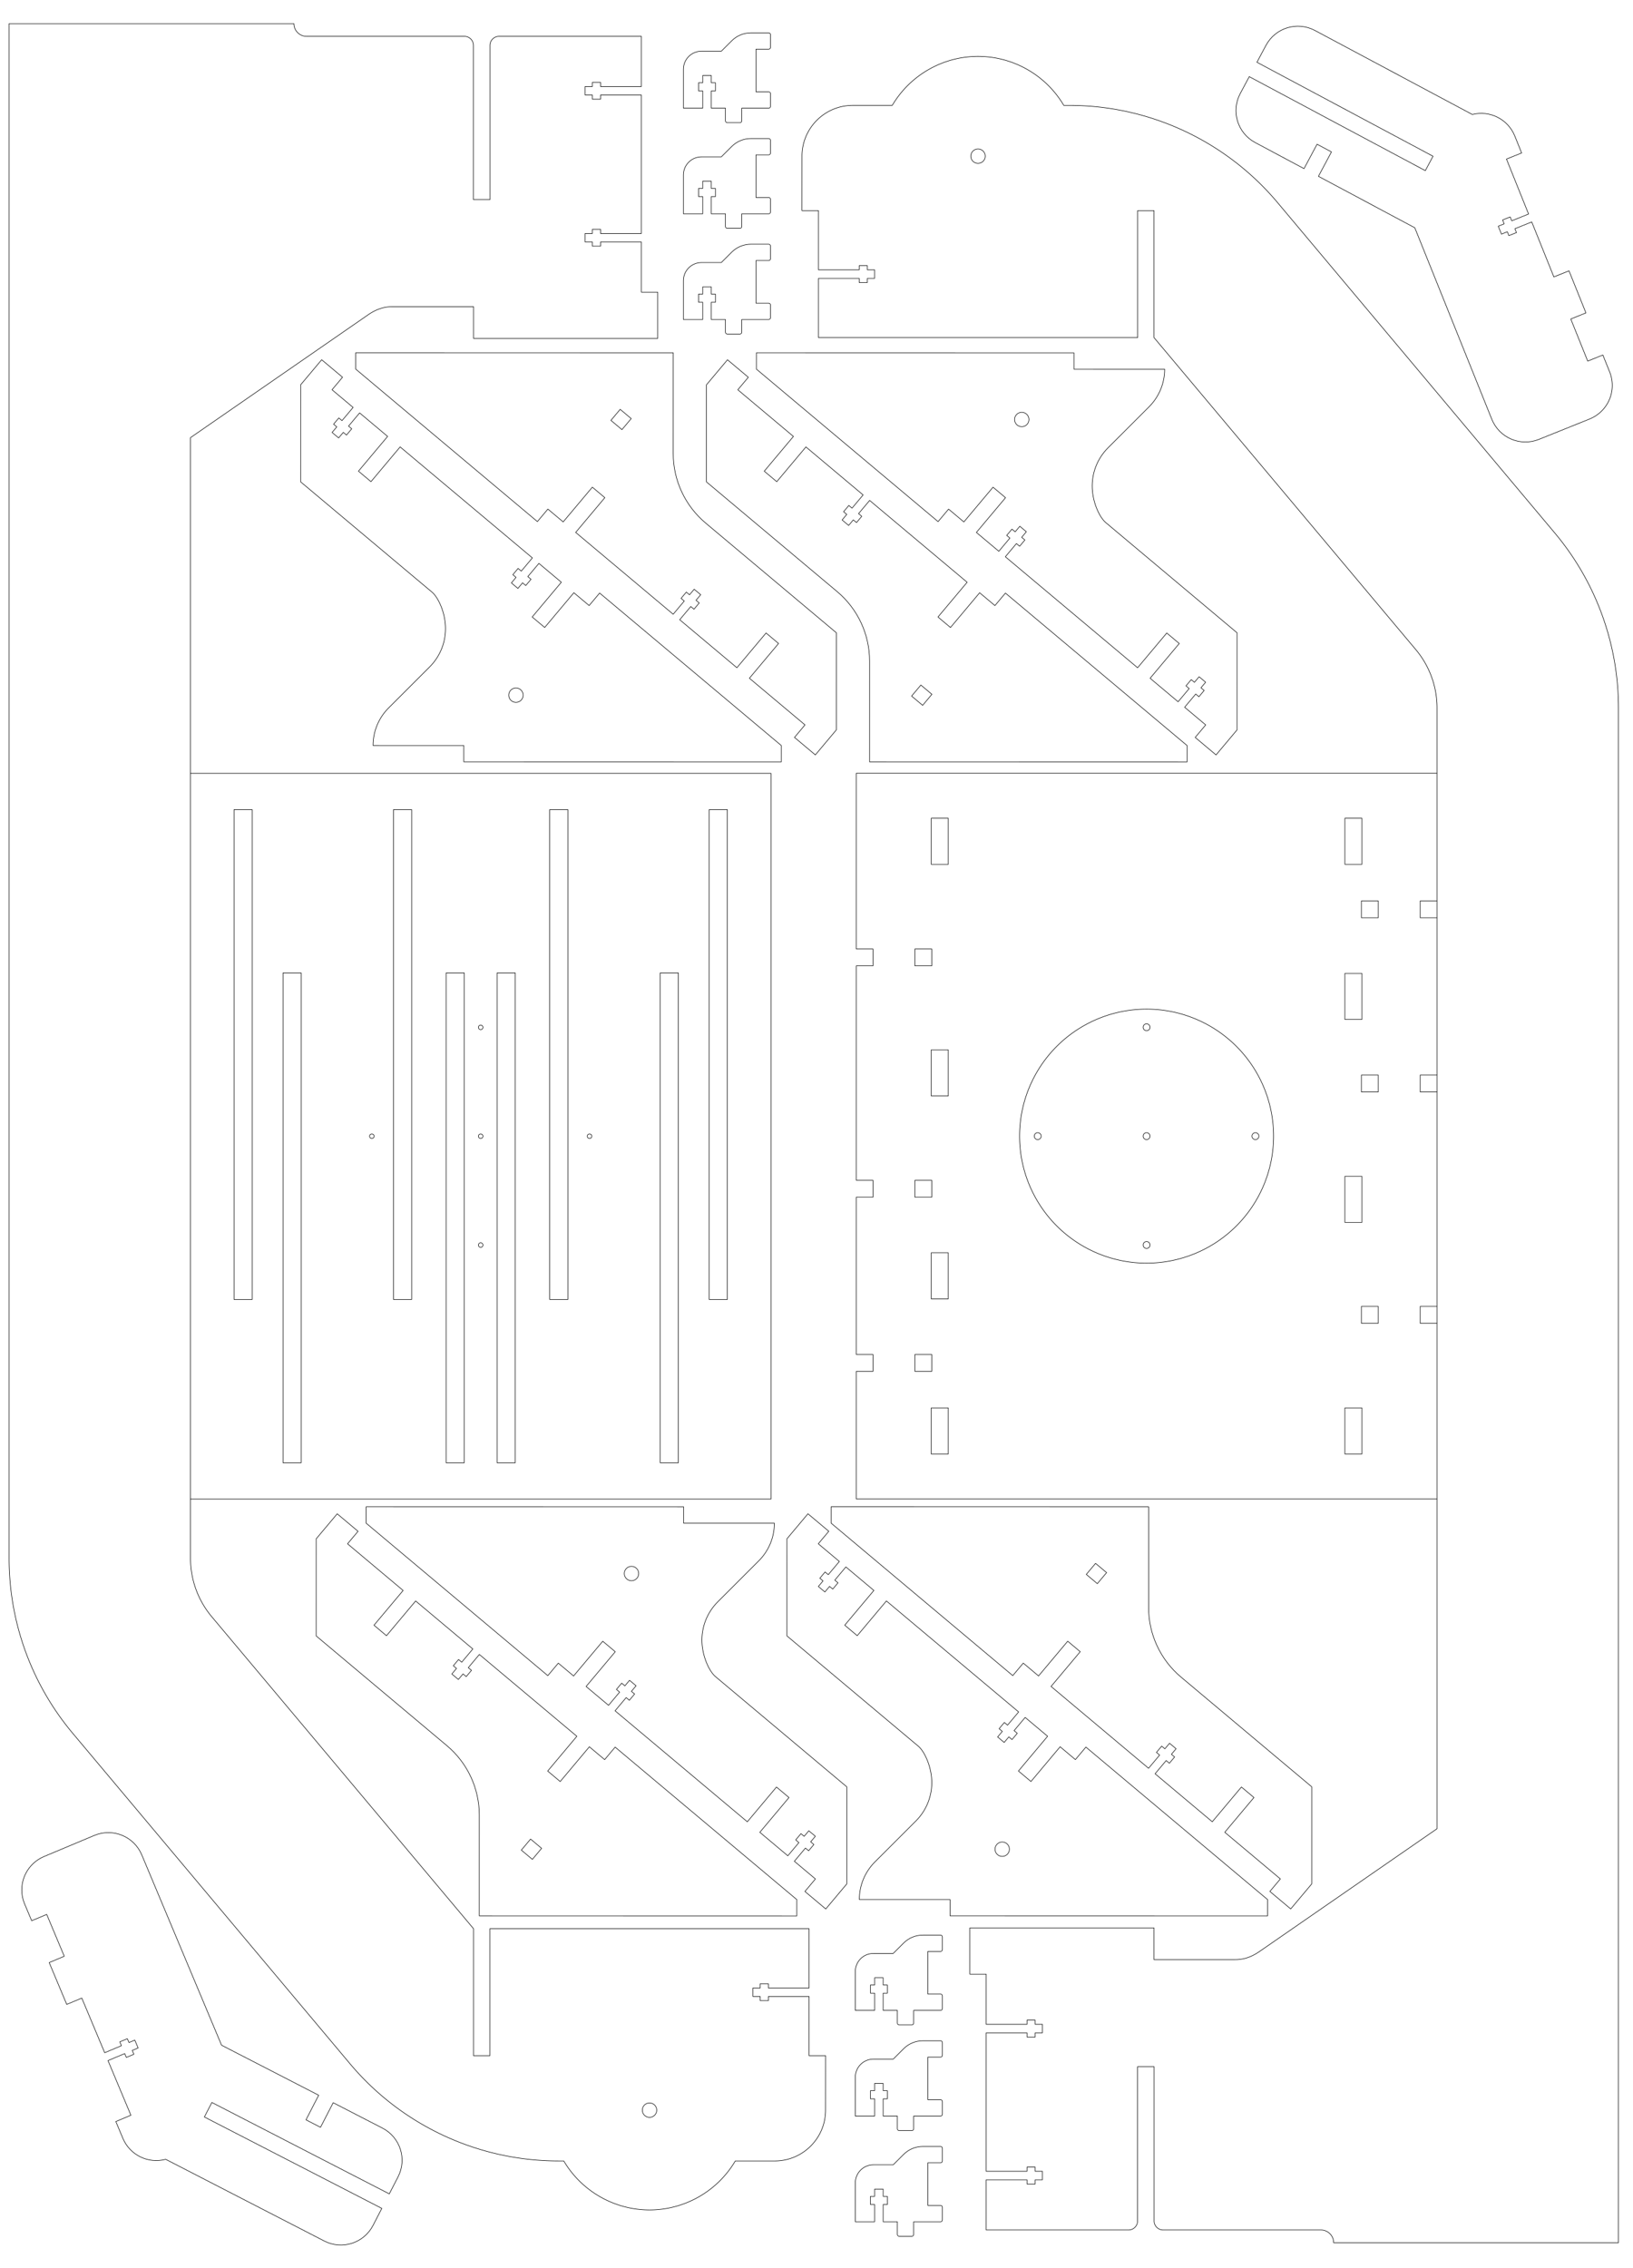 <?xml version="1.0" encoding="UTF-8" standalone="no"?>
<!-- Created with Inkscape (http://www.inkscape.org/) -->

<svg
   xmlns:dc="http://purl.org/dc/elements/1.1/"
   xmlns:cc="http://creativecommons.org/ns#"
   xmlns:rdf="http://www.w3.org/1999/02/22-rdf-syntax-ns#"
   xmlns:svg="http://www.w3.org/2000/svg"
   xmlns="http://www.w3.org/2000/svg"
   xmlns:sodipodi="http://sodipodi.sourceforge.net/DTD/sodipodi-0.dtd"
   xmlns:inkscape="http://www.inkscape.org/namespaces/inkscape"
   width="900mm"
   height="1250mm"
   viewBox="0 0 3188.976 4429.134"
   id="svg18728"
   version="1.1"
   inkscape:version="0.91 r13725"
   sodipodi:docname="panel-C.svg">
  <defs
     id="defs18730" />
  <sodipodi:namedview
     id="base"
     pagecolor="#ffffff"
     bordercolor="#666666"
     borderopacity="1.0"
     inkscape:pageopacity="0.0"
     inkscape:pageshadow="2"
     inkscape:zoom="0.24604387"
     inkscape:cx="1999.0955"
     inkscape:cy="695.65781"
     inkscape:document-units="mm"
     inkscape:current-layer="layer1"
     showgrid="false"
     inkscape:window-width="1366"
     inkscape:window-height="715"
     inkscape:window-x="0"
     inkscape:window-y="0"
     inkscape:window-maximized="1" />
  <g
     inkscape:label="Capa 1"
     inkscape:groupmode="layer"
     id="layer1"
     transform="translate(0,3376.772)">
    <g
       style="display:inline;fill:none;stroke:#000000;stroke-width:0.3;stroke-linecap:round;stroke-linejoin:round;stroke-miterlimit:4;stroke-dasharray:none"
       id="g17506"
       transform="matrix(3.543,0,0,3.543,-2085.807,2860.312)">
      <path
         inkscape:connector-curvature="0"
         id="path9068-1"
         style="display:inline;opacity:1;fill:none;fill-opacity:1;stroke:#000000;stroke-width:0.3;stroke-linecap:round;stroke-linejoin:round;stroke-miterlimit:4;stroke-dasharray:none;stroke-dashoffset:0;stroke-opacity:1"
         d="m 744.709,-1224.157 10,0 0,270 -10,0 z" />
      <path
         inkscape:connector-curvature="0"
         id="path9070-5"
         style="display:inline;opacity:1;fill:none;fill-opacity:1;stroke:#000000;stroke-width:0.3;stroke-linecap:round;stroke-linejoin:round;stroke-miterlimit:4;stroke-dasharray:none;stroke-dashoffset:0;stroke-opacity:1"
         d="m 891.709,-1314.157 10,0 0,270 -10,0 z" />
      <path
         inkscape:connector-curvature="0"
         id="path9072-9"
         style="display:inline;opacity:1;fill:none;fill-opacity:1;stroke:#000000;stroke-width:0.3;stroke-linecap:round;stroke-linejoin:round;stroke-miterlimit:4;stroke-dasharray:none;stroke-dashoffset:0;stroke-opacity:1"
         d="m 717.709,-1314.157 10,0 0,270 -10,0 z" />
      <path
         style="display:inline;opacity:1;fill:none;fill-opacity:1;stroke:#000000;stroke-width:0.3;stroke-linecap:round;stroke-linejoin:round;stroke-miterlimit:4;stroke-dasharray:none;stroke-dashoffset:0;stroke-opacity:1"
         d="m 693.66,-1334.157 320,0 0,400 -320,0"
         id="path9074-4"
         inkscape:connector-curvature="0"
         sodipodi:nodetypes="cccc" />
      <path
         d="m 979.61,-1314.157 10,0 0,270 -10,0 z"
         style="display:inline;opacity:1;fill:none;fill-opacity:1;stroke:#000000;stroke-width:0.3;stroke-linecap:round;stroke-linejoin:round;stroke-miterlimit:4;stroke-dasharray:none;stroke-dashoffset:0;stroke-opacity:1"
         id="path9076-9"
         inkscape:connector-curvature="0" />
      <path
         d="m 805.609,-1314.157 10,0 0,270 -10,0 z"
         style="display:inline;opacity:1;fill:none;fill-opacity:1;stroke:#000000;stroke-width:0.3;stroke-linecap:round;stroke-linejoin:round;stroke-miterlimit:4;stroke-dasharray:none;stroke-dashoffset:0;stroke-opacity:1"
         id="path9078-0"
         inkscape:connector-curvature="0" />
      <path
         d="m 834.609,-1224.157 10,0 0,270 -10,0 z"
         style="display:inline;opacity:1;fill:none;fill-opacity:1;stroke:#000000;stroke-width:0.3;stroke-linecap:round;stroke-linejoin:round;stroke-miterlimit:4;stroke-dasharray:none;stroke-dashoffset:0;stroke-opacity:1"
         id="path9080-9"
         inkscape:connector-curvature="0" />
      <path
         d="m 952.609,-1224.157 10,0 0,270 -10,0 z"
         style="display:inline;opacity:1;fill:none;fill-opacity:1;stroke:#000000;stroke-width:0.3;stroke-linecap:round;stroke-linejoin:round;stroke-miterlimit:4;stroke-dasharray:none;stroke-dashoffset:0;stroke-opacity:1"
         id="path9082-1"
         inkscape:connector-curvature="0" />
      <path
         inkscape:connector-curvature="0"
         id="circle9086-7"
         d="m 914.91,-1134.157 a 1.25,1.25 0 0 1 -1.25,1.25 1.25,1.25 0 0 1 -1.25,-1.25 1.25,1.25 0 0 1 1.25,-1.25 1.25,1.25 0 0 1 1.25,1.25 z"
         style="display:inline;opacity:1;fill:none;fill-opacity:1;stroke:#000000;stroke-width:0.3;stroke-linecap:round;stroke-linejoin:round;stroke-miterlimit:4;stroke-dasharray:none;stroke-dashoffset:0;stroke-opacity:1" />
      <path
         inkscape:connector-curvature="0"
         id="circle9088-1"
         d="m -1192.907,-853.66 a 1.25,1.25 0 0 1 -1.25,1.25 1.25,1.25 0 0 1 -1.25,-1.25 1.25,1.25 0 0 1 1.25,-1.25 1.25,1.25 0 0 1 1.25,1.25 z"
         style="display:inline;opacity:1;fill:none;fill-opacity:1;stroke:#000000;stroke-width:0.3;stroke-linecap:round;stroke-linejoin:round;stroke-miterlimit:4;stroke-dasharray:none;stroke-dashoffset:0;stroke-opacity:1"
         transform="matrix(0,1,-1,0,0,0)" />
      <path
         inkscape:connector-curvature="0"
         id="circle9090-1"
         d="m -1072.907,-853.66 a 1.25,1.25 0 0 1 -1.25,1.25 1.25,1.25 0 0 1 -1.25,-1.25 1.25,1.25 0 0 1 1.25,-1.25 1.25,1.25 0 0 1 1.25,1.25 z"
         style="display:inline;opacity:1;fill:none;fill-opacity:1;stroke:#000000;stroke-width:0.3;stroke-linecap:round;stroke-linejoin:round;stroke-miterlimit:4;stroke-dasharray:none;stroke-dashoffset:0;stroke-opacity:1"
         transform="matrix(0,1,-1,0,0,0)" />
      <path
         inkscape:connector-curvature="0"
         id="circle9092-5"
         d="m 854.91,-1134.157 a 1.25,1.25 0 0 1 -1.25,1.25 1.25,1.25 0 0 1 -1.25,-1.25 1.25,1.25 0 0 1 1.25,-1.25 1.25,1.25 0 0 1 1.25,1.25 z"
         style="display:inline;opacity:1;fill:none;fill-opacity:1;stroke:#000000;stroke-width:0.3;stroke-linecap:round;stroke-linejoin:round;stroke-miterlimit:4;stroke-dasharray:none;stroke-dashoffset:0;stroke-opacity:1" />
      <path
         d="m 794.91,-1134.157 a 1.25,1.25 0 0 1 -1.25,1.25 1.25,1.25 0 0 1 -1.25,-1.25 1.25,1.25 0 0 1 1.25,-1.25 1.25,1.25 0 0 1 1.25,1.25 z"
         style="display:inline;opacity:1;fill:none;fill-opacity:1;stroke:#000000;stroke-width:0.3;stroke-linecap:round;stroke-linejoin:round;stroke-miterlimit:4;stroke-dasharray:none;stroke-dashoffset:0;stroke-opacity:1"
         id="path9094-9"
         inkscape:connector-curvature="0" />
      <path
         inkscape:connector-curvature="0"
         id="path9104-3"
         style="display:inline;opacity:1;fill:none;fill-opacity:1;stroke:#000000;stroke-width:0.3;stroke-linecap:round;stroke-linejoin:round;stroke-miterlimit:4;stroke-dasharray:none;stroke-dashoffset:0;stroke-opacity:1"
         d="m 862.709,-1224.157 10,0 0,270 -10,0 z" />
    </g>
    <g
       style="display:inline;fill:none;stroke:#000000;stroke-width:0.3;stroke-linecap:round;stroke-linejoin:round;stroke-miterlimit:4;stroke-dasharray:none"
       id="g17413"
       transform="matrix(3.543,0,0,3.543,-1078.442,918.749)">
      <path
         id="path14556-6"
         d="m 1096.359,-786.205 -320,0 0,96.85 9.201,0 0,9.301 -9.201,0 0,118.199 9.201,0 0,9.301 -9.201,0 0,86.699 9.201,0 0,9.301 -9.201,0 0,70.35 320,0 m 0,-96.85 -9.199,0 0,-9.301 9.199,0 m 0,-118.199 -9.199,0 0,-9.301 9.199,0 m 0,-86.699 -9.199,0 0,-9.301 9.199,0"
         style="display:inline;opacity:1;fill:none;fill-opacity:1;stroke:#000000;stroke-width:0.3;stroke-linecap:round;stroke-linejoin:round;stroke-miterlimit:4;stroke-dasharray:none;stroke-dashoffset:0;stroke-opacity:1"
         inkscape:connector-curvature="0"
         sodipodi:nodetypes="cccccccccccccccccccccccccccc" />
      <path
         inkscape:connector-curvature="0"
         d="m 936.36,-516.205 a 70,70 0 0 1 -70,-70 70,70 0 0 1 70,-70 70,70 0 0 1 70,70 70,70 0 0 1 -70,70 z"
         style="display:inline;opacity:1;fill:none;fill-opacity:1;stroke:#000000;stroke-width:0.3;stroke-linecap:round;stroke-linejoin:round;stroke-miterlimit:4;stroke-dasharray:none;stroke-dashoffset:0;stroke-opacity:1"
         id="circle14580-7" />
      <path
         inkscape:connector-curvature="0"
         d="m 996.36,-584.305 a 1.9,1.9 0 0 1 -1.9,-1.9 1.9,1.9 0 0 1 1.9,-1.9 1.9,1.9 0 0 1 1.9,1.9 1.9,1.9 0 0 1 -1.9,1.9 z"
         style="display:inline;opacity:1;fill:none;fill-opacity:1;stroke:#000000;stroke-width:0.3;stroke-linecap:round;stroke-linejoin:round;stroke-miterlimit:4;stroke-dasharray:none;stroke-dashoffset:0;stroke-opacity:1"
         id="circle14582-2" />
      <path
         inkscape:connector-curvature="0"
         d="m 936.36,-584.305 a 1.9,1.9 0 0 1 -1.9,-1.9 1.9,1.9 0 0 1 1.9,-1.9 1.9,1.9 0 0 1 1.9,1.9 1.9,1.9 0 0 1 -1.9,1.9 z"
         style="display:inline;opacity:1;fill:none;fill-opacity:1;stroke:#000000;stroke-width:0.3;stroke-linecap:round;stroke-linejoin:round;stroke-miterlimit:4;stroke-dasharray:none;stroke-dashoffset:0;stroke-opacity:1"
         id="circle14584-2" />
      <path
         inkscape:connector-curvature="0"
         d="m 936.36,-644.305 a 1.9,1.9 0 0 1 -1.9,-1.9 1.9,1.9 0 0 1 1.9,-1.9 1.9,1.9 0 0 1 1.9,1.9 1.9,1.9 0 0 1 -1.9,1.9 z"
         style="display:inline;opacity:1;fill:none;fill-opacity:1;stroke:#000000;stroke-width:0.3;stroke-linecap:round;stroke-linejoin:round;stroke-miterlimit:4;stroke-dasharray:none;stroke-dashoffset:0;stroke-opacity:1"
         id="circle14586-6" />
      <path
         inkscape:connector-curvature="0"
         d="m 876.36,-584.305 a 1.9,1.9 0 0 1 -1.9,-1.9 1.9,1.9 0 0 1 1.9,-1.9 1.9,1.9 0 0 1 1.9,1.9 1.9,1.9 0 0 1 -1.9,1.9 z"
         style="display:inline;opacity:1;fill:none;fill-opacity:1;stroke:#000000;stroke-width:0.3;stroke-linecap:round;stroke-linejoin:round;stroke-miterlimit:4;stroke-dasharray:none;stroke-dashoffset:0;stroke-opacity:1"
         id="circle14588-1" />
      <path
         inkscape:connector-curvature="0"
         d="m 936.36,-524.305 a 1.9,1.9 0 0 1 -1.9,-1.9 1.9,1.9 0 0 1 1.9,-1.9 1.9,1.9 0 0 1 1.9,1.9 1.9,1.9 0 0 1 -1.9,1.9 z"
         style="display:inline;opacity:1;fill:none;fill-opacity:1;stroke:#000000;stroke-width:0.3;stroke-linecap:round;stroke-linejoin:round;stroke-miterlimit:4;stroke-dasharray:none;stroke-dashoffset:0;stroke-opacity:1"
         id="circle14590-0" />
      <path
         id="path17293"
         style="display:inline;opacity:1;fill:none;fill-opacity:1;stroke:#000000;stroke-width:0.3;stroke-linecap:round;stroke-linejoin:round;stroke-miterlimit:4;stroke-dasharray:none;stroke-dashoffset:0;stroke-opacity:1"
         d="m 817.659,-761.405 9.4,0 0,25.4 -9.4,0 z"
         inkscape:connector-curvature="0" />
      <path
         id="path17293-5"
         style="display:inline;opacity:1;fill:none;fill-opacity:1;stroke:#000000;stroke-width:0.3;stroke-linecap:round;stroke-linejoin:round;stroke-miterlimit:4;stroke-dasharray:none;stroke-dashoffset:0;stroke-opacity:1"
         d="m 817.659,-633.755 9.4,0 0,25.4 -9.4,0 z"
         inkscape:connector-curvature="0" />
      <path
         id="path17293-9"
         style="display:inline;opacity:1;fill:none;fill-opacity:1;stroke:#000000;stroke-width:0.3;stroke-linecap:round;stroke-linejoin:round;stroke-miterlimit:4;stroke-dasharray:none;stroke-dashoffset:0;stroke-opacity:1"
         d="m 817.659,-521.905 9.4,0 0,25.4 -9.4,0 z"
         inkscape:connector-curvature="0" />
      <path
         id="path17293-7"
         style="display:inline;opacity:1;fill:none;fill-opacity:1;stroke:#000000;stroke-width:0.3;stroke-linecap:round;stroke-linejoin:round;stroke-miterlimit:4;stroke-dasharray:none;stroke-dashoffset:0;stroke-opacity:1"
         d="m 817.659,-436.405 9.4,0 0,25.4 -9.4,0 z"
         inkscape:connector-curvature="0" />
      <path
         id="path17293-53"
         style="display:inline;opacity:1;fill:none;fill-opacity:1;stroke:#000000;stroke-width:0.3;stroke-linecap:round;stroke-linejoin:round;stroke-miterlimit:4;stroke-dasharray:none;stroke-dashoffset:0;stroke-opacity:1"
         d="m 1045.659,-436.405 9.4,0 0,25.4 -9.4,0 z"
         inkscape:connector-curvature="0" />
      <path
         id="path17293-8"
         style="display:inline;opacity:1;fill:none;fill-opacity:1;stroke:#000000;stroke-width:0.3;stroke-linecap:round;stroke-linejoin:round;stroke-miterlimit:4;stroke-dasharray:none;stroke-dashoffset:0;stroke-opacity:1"
         d="m 1045.659,-564.055 9.4,0 0,25.4 -9.4,0 z"
         inkscape:connector-curvature="0" />
      <path
         id="path17293-83"
         style="display:inline;opacity:1;fill:none;fill-opacity:1;stroke:#000000;stroke-width:0.3;stroke-linecap:round;stroke-linejoin:round;stroke-miterlimit:4;stroke-dasharray:none;stroke-dashoffset:0;stroke-opacity:1"
         d="m 1045.659,-675.905 9.4,0 0,25.4 -9.4,0 z"
         inkscape:connector-curvature="0" />
      <path
         id="path17293-1"
         style="display:inline;opacity:1;fill:none;fill-opacity:1;stroke:#000000;stroke-width:0.3;stroke-linecap:round;stroke-linejoin:round;stroke-miterlimit:4;stroke-dasharray:none;stroke-dashoffset:0;stroke-opacity:1"
         d="m 1045.659,-761.405 9.4,0 0,25.4 -9.4,0 z"
         inkscape:connector-curvature="0" />
      <path
         id="path17346"
         style="display:inline;opacity:1;fill:none;fill-opacity:1;stroke:#000000;stroke-width:0.3;stroke-linecap:round;stroke-linejoin:round;stroke-miterlimit:4;stroke-dasharray:none;stroke-dashoffset:0;stroke-opacity:1"
         d="m 1064.06,-715.855 0,9.3 -9.3,0 0,-9.3 z"
         inkscape:connector-curvature="0" />
      <path
         id="path17346-8"
         style="display:inline;opacity:1;fill:none;fill-opacity:1;stroke:#000000;stroke-width:0.3;stroke-linecap:round;stroke-linejoin:round;stroke-miterlimit:4;stroke-dasharray:none;stroke-dashoffset:0;stroke-opacity:1"
         d="m 1064.06,-619.855 0,9.3 -9.3,0 0,-9.3 z"
         inkscape:connector-curvature="0" />
      <path
         id="path17346-9"
         style="display:inline;opacity:1;fill:none;fill-opacity:1;stroke:#000000;stroke-width:0.3;stroke-linecap:round;stroke-linejoin:round;stroke-miterlimit:4;stroke-dasharray:none;stroke-dashoffset:0;stroke-opacity:1"
         d="m 1064.06,-492.355 0,9.3 -9.3,0 0,-9.3 z"
         inkscape:connector-curvature="0" />
      <path
         id="path17346-6"
         style="display:inline;opacity:1;fill:none;fill-opacity:1;stroke:#000000;stroke-width:0.3;stroke-linecap:round;stroke-linejoin:round;stroke-miterlimit:4;stroke-dasharray:none;stroke-dashoffset:0;stroke-opacity:1"
         d="m 817.96,-465.855 0,9.3 -9.3,0 0,-9.3 z"
         inkscape:connector-curvature="0" />
      <path
         id="path17346-4"
         style="display:inline;opacity:1;fill:none;fill-opacity:1;stroke:#000000;stroke-width:0.3;stroke-linecap:round;stroke-linejoin:round;stroke-miterlimit:4;stroke-dasharray:none;stroke-dashoffset:0;stroke-opacity:1"
         d="m 817.96,-561.855 0,9.3 -9.3,0 0,-9.3 z"
         inkscape:connector-curvature="0" />
      <path
         id="path17346-3"
         style="display:inline;opacity:1;fill:none;fill-opacity:1;stroke:#000000;stroke-width:0.3;stroke-linecap:round;stroke-linejoin:round;stroke-miterlimit:4;stroke-dasharray:none;stroke-dashoffset:0;stroke-opacity:1"
         d="m 817.96,-689.355 0,9.3 -9.3,0 0,-9.3 z"
         inkscape:connector-curvature="0" />
    </g>
    <g
       style="display:inline;fill:none;stroke:#000000;stroke-width:0.3;stroke-linecap:round;stroke-linejoin:round;stroke-miterlimit:4;stroke-dasharray:none"
       id="g19866-0"
       transform="matrix(-2.278,2.714,-2.714,-2.278,4543.082,-15683.07)">
      <path
         inkscape:connector-curvature="0"
         style="display:inline;opacity:1;fill:none;fill-opacity:1;stroke:#000000;stroke-width:0.3;stroke-linecap:round;stroke-linejoin:round;stroke-miterlimit:4;stroke-dasharray:none;stroke-dashoffset:0;stroke-opacity:1"
         d="m 3354.317,-2031.614 -40.998,34.4 0,94.52 c -2e-4,4.178 -3.507,12.142 -9.66,17.781 -6.157,5.642 -14.398,8.439 -22.717,7.711 l -31.871,-2.789 c -7.738,-0.677 -15.428,1.749 -21.379,6.742 l 32.139,38.301 -6.894,5.785 8.57,10.213 103.918,123.846 6.898,-5.787 0,-130.723 -9.002,0 0,-10.998 -25,0 0,-9 25,0 0,-16.15 -9.5,0 0,2.301 -4.5,0 0,-2.301 -4,0 0,-4.699 4,0 0,-2.301 4.5,0 0,2.301 9.5,0 0,-95.152 -25,0 0,-9 24.998,0 0,-20.148 -9.498,0 0,2.301 -4.5,0 0,-2.301 -4,0 0,-4.699 4,0 0,-2.301 4.5,0 0,2.301 9.498,0 0,-15.154 9,0 0,-15 -18,0 z"
         id="path19868-5" />
      <path
         inkscape:connector-curvature="0"
         id="path19870-9"
         style="display:inline;opacity:1;fill:none;fill-opacity:1;stroke:#000000;stroke-width:0.3;stroke-linecap:round;stroke-linejoin:round;stroke-miterlimit:4;stroke-dasharray:none;stroke-dashoffset:0;stroke-opacity:1"
         d="m 3299.913,-1834.712 c 1.012,0.089 1.991,0.563 2.695,1.402 1.409,1.679 1.189,4.181 -0.49,5.59 -1.679,1.409 -4.183,1.191 -5.592,-0.488 -1.409,-1.679 -1.189,-4.183 0.49,-5.592 0.84,-0.705 1.885,-1.001 2.897,-0.912 z" />
    </g>
    <g
       style="display:inline;fill:none;stroke:#000000;stroke-width:0.3;stroke-linecap:round;stroke-linejoin:round;stroke-miterlimit:4;stroke-dasharray:none"
       transform="matrix(2.278,-2.714,2.714,2.278,-1119.721,11549.465)"
       id="g19960-4">
      <path
         id="path19962-6"
         d="m 3517.621,-2031.612 -41,34.402 0,74.305 0,19.762 c -1e-4,14.779 -6.538,28.801 -17.859,38.301 l -16.861,14.149 -25.662,21.533 8.568,10.213 103.92,123.846 6.894,-5.785 0,-130.725 -9,0 0,-11 -25,0 0,-9 25,0 0,-70.15 -9.5,0 0,2.301 -4.5,0 0,-2.301 -4,0 0,-4.699 4,0 0,-2.301 4.5,0 0,2.301 9.5,0 0,-41.15 -25,0 0,-9 25,0 0,-40.002 9,0 0,-14.998 z"
         style="display:inline;opacity:1;fill:none;fill-opacity:1;stroke:#000000;stroke-width:0.3;stroke-linecap:round;stroke-linejoin:round;stroke-miterlimit:4;stroke-dasharray:none;stroke-dashoffset:0;stroke-opacity:1"
         inkscape:connector-curvature="0"
         sodipodi:nodetypes="cccscccccccccccccccccccccccccccccccc" />
      <path
         d="m 3458.901,-1834.727 7.939,0 0,7.939 -7.939,0 z"
         style="display:inline;opacity:1;fill:none;fill-opacity:1;stroke:#000000;stroke-width:0.3;stroke-linecap:round;stroke-linejoin:round;stroke-miterlimit:4;stroke-dasharray:none;stroke-dashoffset:0;stroke-opacity:1"
         id="path19964-9"
         inkscape:connector-curvature="0" />
    </g>
    <g
       id="g18070"
       transform="matrix(-2.278,2.714,-2.714,-2.278,4132.578,-16126.32)"
       style="display:inline;fill:none;stroke:#000000;stroke-width:0.3;stroke-linecap:round;stroke-linejoin:round;stroke-miterlimit:4;stroke-dasharray:none">
      <path
         sodipodi:nodetypes="cccscccccccccccccccccccccccccccccccc"
         inkscape:connector-curvature="0"
         style="display:inline;opacity:1;fill:none;fill-opacity:1;stroke:#000000;stroke-width:0.3;stroke-linecap:round;stroke-linejoin:round;stroke-miterlimit:4;stroke-dasharray:none;stroke-dashoffset:0;stroke-opacity:1"
         d="m 3517.621,-2031.612 -41,34.402 0,74.305 0,19.762 c -1e-4,14.779 -6.538,28.801 -17.859,38.301 l -16.861,14.149 -25.662,21.533 8.568,10.213 103.92,123.846 6.894,-5.785 0,-130.725 -9,0 0,-11 -25,0 0,-9 25,0 0,-70.15 -9.5,0 0,2.301 -4.5,0 0,-2.301 -4,0 0,-4.699 4,0 0,-2.301 4.5,0 0,2.301 9.5,0 0,-41.15 -25,0 0,-9 25,0 0,-40.002 9,0 0,-14.998 z"
         id="path18072" />
      <path
         inkscape:connector-curvature="0"
         id="path18074"
         style="display:inline;opacity:1;fill:none;fill-opacity:1;stroke:#000000;stroke-width:0.3;stroke-linecap:round;stroke-linejoin:round;stroke-miterlimit:4;stroke-dasharray:none;stroke-dashoffset:0;stroke-opacity:1"
         d="m 3458.901,-1834.727 7.939,0 0,7.939 -7.939,0 z" />
    </g>
    <g
       transform="matrix(2.278,-2.714,2.714,2.278,-1540.159,11106.214)"
       id="g18076"
       style="display:inline;fill:none;stroke:#000000;stroke-width:0.3;stroke-linecap:round;stroke-linejoin:round;stroke-miterlimit:4;stroke-dasharray:none">
      <path
         id="path18078"
         d="m 3354.317,-2031.614 -40.998,34.4 0,94.52 c -2e-4,4.178 -3.507,12.142 -9.66,17.781 -6.157,5.642 -14.398,8.439 -22.717,7.711 l -31.871,-2.789 c -7.738,-0.677 -15.428,1.749 -21.379,6.742 l 32.139,38.301 -6.894,5.785 8.57,10.213 103.918,123.846 6.898,-5.787 0,-130.723 -9.002,0 0,-10.998 -25,0 0,-9 25,0 0,-16.15 -9.5,0 0,2.301 -4.5,0 0,-2.301 -4,0 0,-4.699 4,0 0,-2.301 4.5,0 0,2.301 9.5,0 0,-95.152 -25,0 0,-9 24.998,0 0,-20.148 -9.498,0 0,2.301 -4.5,0 0,-2.301 -4,0 0,-4.699 4,0 0,-2.301 4.5,0 0,2.301 9.498,0 0,-15.154 9,0 0,-15 -18,0 z"
         style="display:inline;opacity:1;fill:none;fill-opacity:1;stroke:#000000;stroke-width:0.3;stroke-linecap:round;stroke-linejoin:round;stroke-miterlimit:4;stroke-dasharray:none;stroke-dashoffset:0;stroke-opacity:1"
         inkscape:connector-curvature="0" />
      <path
         d="m 3299.913,-1834.712 c 1.012,0.089 1.991,0.563 2.695,1.402 1.409,1.679 1.189,4.181 -0.49,5.59 -1.679,1.409 -4.183,1.191 -5.592,-0.488 -1.409,-1.679 -1.189,-4.183 0.49,-5.592 0.84,-0.705 1.885,-1.001 2.897,-0.912 z"
         style="display:inline;opacity:1;fill:none;fill-opacity:1;stroke:#000000;stroke-width:0.3;stroke-linecap:round;stroke-linejoin:round;stroke-miterlimit:4;stroke-dasharray:none;stroke-dashoffset:0;stroke-opacity:1"
         id="path18080"
         inkscape:connector-curvature="0" />
    </g>
    <g
       transform="matrix(-2.278,2.714,-2.714,-2.278,3780.928,-13429.524)"
       id="g18082"
       style="display:inline;fill:none;stroke:#000000;stroke-width:0.3;stroke-linecap:round;stroke-linejoin:round;stroke-miterlimit:4;stroke-dasharray:none">
      <path
         id="path18084"
         d="m 3354.317,-2031.614 -40.998,34.4 0,94.52 c -2e-4,4.178 -3.507,12.142 -9.66,17.781 -6.157,5.642 -14.398,8.439 -22.717,7.711 l -31.871,-2.789 c -7.738,-0.677 -15.428,1.749 -21.379,6.742 l 32.139,38.301 -6.894,5.785 8.57,10.213 103.918,123.846 6.898,-5.787 0,-130.723 -9.002,0 0,-10.998 -25,0 0,-9 25,0 0,-16.15 -9.5,0 0,2.301 -4.5,0 0,-2.301 -4,0 0,-4.699 4,0 0,-2.301 4.5,0 0,2.301 9.5,0 0,-95.152 -25,0 0,-9 24.998,0 0,-20.148 -9.498,0 0,2.301 -4.5,0 0,-2.301 -4,0 0,-4.699 4,0 0,-2.301 4.5,0 0,2.301 9.498,0 0,-15.154 9,0 0,-15 -18,0 z"
         style="display:inline;opacity:1;fill:none;fill-opacity:1;stroke:#000000;stroke-width:0.3;stroke-linecap:round;stroke-linejoin:round;stroke-miterlimit:4;stroke-dasharray:none;stroke-dashoffset:0;stroke-opacity:1"
         inkscape:connector-curvature="0" />
      <path
         d="m 3299.913,-1834.712 c 1.012,0.089 1.991,0.563 2.695,1.402 1.409,1.679 1.189,4.181 -0.49,5.59 -1.679,1.409 -4.183,1.191 -5.592,-0.488 -1.409,-1.679 -1.189,-4.183 0.49,-5.592 0.84,-0.705 1.885,-1.001 2.897,-0.912 z"
         style="display:inline;opacity:1;fill:none;fill-opacity:1;stroke:#000000;stroke-width:0.3;stroke-linecap:round;stroke-linejoin:round;stroke-miterlimit:4;stroke-dasharray:none;stroke-dashoffset:0;stroke-opacity:1"
         id="path18086"
         inkscape:connector-curvature="0" />
    </g>
    <g
       id="g18088"
       transform="matrix(2.278,-2.714,2.714,2.278,-1881.876,13803.01)"
       style="display:inline;fill:none;stroke:#000000;stroke-width:0.3;stroke-linecap:round;stroke-linejoin:round;stroke-miterlimit:4;stroke-dasharray:none">
      <path
         sodipodi:nodetypes="cccscccccccccccccccccccccccccccccccc"
         inkscape:connector-curvature="0"
         style="display:inline;opacity:1;fill:none;fill-opacity:1;stroke:#000000;stroke-width:0.3;stroke-linecap:round;stroke-linejoin:round;stroke-miterlimit:4;stroke-dasharray:none;stroke-dashoffset:0;stroke-opacity:1"
         d="m 3517.621,-2031.612 -41,34.402 0,74.305 0,19.762 c -1e-4,14.779 -6.538,28.801 -17.859,38.301 l -16.861,14.149 -25.662,21.533 8.568,10.213 103.92,123.846 6.894,-5.785 0,-130.725 -9,0 0,-11 -25,0 0,-9 25,0 0,-70.15 -9.5,0 0,2.301 -4.5,0 0,-2.301 -4,0 0,-4.699 4,0 0,-2.301 4.5,0 0,2.301 9.5,0 0,-41.15 -25,0 0,-9 25,0 0,-40.002 9,0 0,-14.998 z"
         id="path18090" />
      <path
         inkscape:connector-curvature="0"
         id="path18092"
         style="display:inline;opacity:1;fill:none;fill-opacity:1;stroke:#000000;stroke-width:0.3;stroke-linecap:round;stroke-linejoin:round;stroke-miterlimit:4;stroke-dasharray:none;stroke-dashoffset:0;stroke-opacity:1"
         d="m 3458.901,-1834.727 7.939,0 0,7.939 -7.939,0 z" />
    </g>
    <g
       style="display:inline;fill:none;stroke:#000000;stroke-width:0.3;stroke-linecap:round;stroke-linejoin:round;stroke-miterlimit:4;stroke-dasharray:none"
       transform="matrix(-2.278,2.714,-2.714,-2.278,5060.909,-13872.775)"
       id="g18094">
      <path
         id="path18096"
         d="m 3517.621,-2031.612 -41,34.402 0,74.305 0,19.762 c -1e-4,14.779 -6.538,28.801 -17.859,38.301 l -16.861,14.149 -25.662,21.533 8.568,10.213 103.92,123.846 6.894,-5.785 0,-130.725 -9,0 0,-11 -25,0 0,-9 25,0 0,-70.15 -9.5,0 0,2.301 -4.5,0 0,-2.301 -4,0 0,-4.699 4,0 0,-2.301 4.5,0 0,2.301 9.5,0 0,-41.15 -25,0 0,-9 25,0 0,-40.002 9,0 0,-14.998 z"
         style="display:inline;opacity:1;fill:none;fill-opacity:1;stroke:#000000;stroke-width:0.3;stroke-linecap:round;stroke-linejoin:round;stroke-miterlimit:4;stroke-dasharray:none;stroke-dashoffset:0;stroke-opacity:1"
         inkscape:connector-curvature="0"
         sodipodi:nodetypes="cccscccccccccccccccccccccccccccccccc" />
      <path
         d="m 3458.901,-1834.727 7.939,0 0,7.939 -7.939,0 z"
         style="display:inline;opacity:1;fill:none;fill-opacity:1;stroke:#000000;stroke-width:0.3;stroke-linecap:round;stroke-linejoin:round;stroke-miterlimit:4;stroke-dasharray:none;stroke-dashoffset:0;stroke-opacity:1"
         id="path18098"
         inkscape:connector-curvature="0" />
    </g>
    <g
       style="display:inline;fill:none;stroke:#000000;stroke-width:0.3;stroke-linecap:round;stroke-linejoin:round;stroke-miterlimit:4;stroke-dasharray:none"
       id="g18100"
       transform="matrix(2.278,-2.714,2.714,2.278,-590.568,13359.759)">
      <path
         inkscape:connector-curvature="0"
         style="display:inline;opacity:1;fill:none;fill-opacity:1;stroke:#000000;stroke-width:0.3;stroke-linecap:round;stroke-linejoin:round;stroke-miterlimit:4;stroke-dasharray:none;stroke-dashoffset:0;stroke-opacity:1"
         d="m 3354.317,-2031.614 -40.998,34.4 0,94.52 c -2e-4,4.178 -3.507,12.142 -9.66,17.781 -6.157,5.642 -14.398,8.439 -22.717,7.711 l -31.871,-2.789 c -7.738,-0.677 -15.428,1.749 -21.379,6.742 l 32.139,38.301 -6.894,5.785 8.57,10.213 103.918,123.846 6.898,-5.787 0,-130.723 -9.002,0 0,-10.998 -25,0 0,-9 25,0 0,-16.15 -9.5,0 0,2.301 -4.5,0 0,-2.301 -4,0 0,-4.699 4,0 0,-2.301 4.5,0 0,2.301 9.5,0 0,-95.152 -25,0 0,-9 24.998,0 0,-20.148 -9.498,0 0,2.301 -4.5,0 0,-2.301 -4,0 0,-4.699 4,0 0,-2.301 4.5,0 0,2.301 9.498,0 0,-15.154 9,0 0,-15 -18,0 z"
         id="path18102" />
      <path
         inkscape:connector-curvature="0"
         id="path18104"
         style="display:inline;opacity:1;fill:none;fill-opacity:1;stroke:#000000;stroke-width:0.3;stroke-linecap:round;stroke-linejoin:round;stroke-miterlimit:4;stroke-dasharray:none;stroke-dashoffset:0;stroke-opacity:1"
         d="m 3299.913,-1834.712 c 1.012,0.089 1.991,0.563 2.695,1.402 1.409,1.679 1.189,4.181 -0.49,5.59 -1.679,1.409 -4.183,1.191 -5.592,-0.488 -1.409,-1.679 -1.189,-4.183 0.49,-5.592 0.84,-0.705 1.885,-1.001 2.897,-0.912 z" />
    </g>
    <g
       style="display:inline;fill:none;stroke:#000000;stroke-width:0.3;stroke-linecap:round;stroke-linejoin:round;stroke-miterlimit:4;stroke-dasharray:none"
       id="g19886-2"
       transform="matrix(0,3.543,-3.543,0,9130.119,3703.579)">
      <path
         style="display:inline;opacity:1;fill:none;fill-opacity:1;stroke:#000000;stroke-width:0.3;stroke-linecap:round;stroke-linejoin:round;stroke-miterlimit:4;stroke-dasharray:none;stroke-dashoffset:0;stroke-opacity:1"
         d="m -930.855,2057.516 c -0.554,0 -1,0.446 -1,1 l 0,7 0,1.027 0,1.76 c 8e-5,3.978 1.58,7.793 4.393,10.605 l 5.707,5.707 0,10.9 c 0,5.54 4.46,10 10,10 l 17.113,0 4.287,0 0,-10.65 -9.5,0 0,2.301 -4.5,0 0,-2.301 -4,0 0,-4.699 4,0 0,-2.301 4.5,0 0,2.301 9.5,0 0,-7.824 7,0 c 0.554,0 1,-0.446 1,-1 l 0,-7 c 0,-0.554 -0.446,-1 -1,-1 l -7,0 0,-3.603 0,-4.221 0,-7.002 c 0,-0.554 -0.446,-1 -1,-1 l -7,0 c -0.554,0 -1,0.446 -1,1 l 0,7.002 -23.5,0 0,-7 c 0,-0.554 -0.446,-1 -1,-1 l -7,0 0,0 z"
         id="path19888-2"
         inkscape:connector-curvature="0" />
    </g>
    <g
       transform="matrix(0,3.543,-3.543,0,9130.119,3909.947)"
       id="g18128"
       style="display:inline;fill:none;stroke:#000000;stroke-width:0.3;stroke-linecap:round;stroke-linejoin:round;stroke-miterlimit:4;stroke-dasharray:none">
      <path
         inkscape:connector-curvature="0"
         id="path18130"
         d="m -930.855,2057.516 c -0.554,0 -1,0.446 -1,1 l 0,7 0,1.027 0,1.76 c 8e-5,3.978 1.58,7.793 4.393,10.605 l 5.707,5.707 0,10.9 c 0,5.54 4.46,10 10,10 l 17.113,0 4.287,0 0,-10.65 -9.5,0 0,2.301 -4.5,0 0,-2.301 -4,0 0,-4.699 4,0 0,-2.301 4.5,0 0,2.301 9.5,0 0,-7.824 7,0 c 0.554,0 1,-0.446 1,-1 l 0,-7 c 0,-0.554 -0.446,-1 -1,-1 l -7,0 0,-3.603 0,-4.221 0,-7.002 c 0,-0.554 -0.446,-1 -1,-1 l -7,0 c -0.554,0 -1,0.446 -1,1 l 0,7.002 -23.5,0 0,-7 c 0,-0.554 -0.446,-1 -1,-1 l -7,0 0,0 z"
         style="display:inline;opacity:1;fill:none;fill-opacity:1;stroke:#000000;stroke-width:0.3;stroke-linecap:round;stroke-linejoin:round;stroke-miterlimit:4;stroke-dasharray:none;stroke-dashoffset:0;stroke-opacity:1" />
    </g>
    <g
       style="display:inline;fill:none;stroke:#000000;stroke-width:0.3;stroke-linecap:round;stroke-linejoin:round;stroke-miterlimit:4;stroke-dasharray:none"
       id="g18132"
       transform="matrix(0,3.543,-3.543,0,9130.119,4116.315)">
      <path
         style="display:inline;opacity:1;fill:none;fill-opacity:1;stroke:#000000;stroke-width:0.3;stroke-linecap:round;stroke-linejoin:round;stroke-miterlimit:4;stroke-dasharray:none;stroke-dashoffset:0;stroke-opacity:1"
         d="m -930.855,2057.516 c -0.554,0 -1,0.446 -1,1 l 0,7 0,1.027 0,1.76 c 8e-5,3.978 1.58,7.793 4.393,10.605 l 5.707,5.707 0,10.9 c 0,5.54 4.46,10 10,10 l 17.113,0 4.287,0 0,-10.65 -9.5,0 0,2.301 -4.5,0 0,-2.301 -4,0 0,-4.699 4,0 0,-2.301 4.5,0 0,2.301 9.5,0 0,-7.824 7,0 c 0.554,0 1,-0.446 1,-1 l 0,-7 c 0,-0.554 -0.446,-1 -1,-1 l -7,0 0,-3.603 0,-4.221 0,-7.002 c 0,-0.554 -0.446,-1 -1,-1 l -7,0 c -0.554,0 -1,0.446 -1,1 l 0,7.002 -23.5,0 0,-7 c 0,-0.554 -0.446,-1 -1,-1 l -7,0 0,0 z"
         id="path18134"
         inkscape:connector-curvature="0" />
    </g>
    <g
       transform="matrix(0,3.543,-3.543,0,8794.427,-11.046)"
       id="g18136"
       style="display:inline;fill:none;stroke:#000000;stroke-width:0.3;stroke-linecap:round;stroke-linejoin:round;stroke-miterlimit:4;stroke-dasharray:none">
      <path
         inkscape:connector-curvature="0"
         id="path18138"
         d="m -930.855,2057.516 c -0.554,0 -1,0.446 -1,1 l 0,7 0,1.027 0,1.76 c 8e-5,3.978 1.58,7.793 4.393,10.605 l 5.707,5.707 0,10.9 c 0,5.54 4.46,10 10,10 l 17.113,0 4.287,0 0,-10.65 -9.5,0 0,2.301 -4.5,0 0,-2.301 -4,0 0,-4.699 4,0 0,-2.301 4.5,0 0,2.301 9.5,0 0,-7.824 7,0 c 0.554,0 1,-0.446 1,-1 l 0,-7 c 0,-0.554 -0.446,-1 -1,-1 l -7,0 0,-3.603 0,-4.221 0,-7.002 c 0,-0.554 -0.446,-1 -1,-1 l -7,0 c -0.554,0 -1,0.446 -1,1 l 0,7.002 -23.5,0 0,-7 c 0,-0.554 -0.446,-1 -1,-1 l -7,0 0,0 z"
         style="display:inline;opacity:1;fill:none;fill-opacity:1;stroke:#000000;stroke-width:0.3;stroke-linecap:round;stroke-linejoin:round;stroke-miterlimit:4;stroke-dasharray:none;stroke-dashoffset:0;stroke-opacity:1" />
    </g>
    <g
       style="display:inline;fill:none;stroke:#000000;stroke-width:0.3;stroke-linecap:round;stroke-linejoin:round;stroke-miterlimit:4;stroke-dasharray:none"
       id="g18140"
       transform="matrix(0,3.543,-3.543,0,8794.427,195.322)">
      <path
         style="display:inline;opacity:1;fill:none;fill-opacity:1;stroke:#000000;stroke-width:0.3;stroke-linecap:round;stroke-linejoin:round;stroke-miterlimit:4;stroke-dasharray:none;stroke-dashoffset:0;stroke-opacity:1"
         d="m -930.855,2057.516 c -0.554,0 -1,0.446 -1,1 l 0,7 0,1.027 0,1.76 c 8e-5,3.978 1.58,7.793 4.393,10.605 l 5.707,5.707 0,10.9 c 0,5.54 4.46,10 10,10 l 17.113,0 4.287,0 0,-10.65 -9.5,0 0,2.301 -4.5,0 0,-2.301 -4,0 0,-4.699 4,0 0,-2.301 4.5,0 0,2.301 9.5,0 0,-7.824 7,0 c 0.554,0 1,-0.446 1,-1 l 0,-7 c 0,-0.554 -0.446,-1 -1,-1 l -7,0 0,-3.603 0,-4.221 0,-7.002 c 0,-0.554 -0.446,-1 -1,-1 l -7,0 c -0.554,0 -1,0.446 -1,1 l 0,7.002 -23.5,0 0,-7 c 0,-0.554 -0.446,-1 -1,-1 l -7,0 0,0 z"
         id="path18142"
         inkscape:connector-curvature="0" />
    </g>
    <g
       transform="matrix(0,3.543,-3.543,0,8794.427,401.69)"
       id="g18144"
       style="display:inline;fill:none;stroke:#000000;stroke-width:0.3;stroke-linecap:round;stroke-linejoin:round;stroke-miterlimit:4;stroke-dasharray:none">
      <path
         inkscape:connector-curvature="0"
         id="path18146"
         d="m -930.855,2057.516 c -0.554,0 -1,0.446 -1,1 l 0,7 0,1.027 0,1.76 c 8e-5,3.978 1.58,7.793 4.393,10.605 l 5.707,5.707 0,10.9 c 0,5.54 4.46,10 10,10 l 17.113,0 4.287,0 0,-10.65 -9.5,0 0,2.301 -4.5,0 0,-2.301 -4,0 0,-4.699 4,0 0,-2.301 4.5,0 0,2.301 9.5,0 0,-7.824 7,0 c 0.554,0 1,-0.446 1,-1 l 0,-7 c 0,-0.554 -0.446,-1 -1,-1 l -7,0 0,-3.603 0,-4.221 0,-7.002 c 0,-0.554 -0.446,-1 -1,-1 l -7,0 c -0.554,0 -1,0.446 -1,1 l 0,7.002 -23.5,0 0,-7 c 0,-0.554 -0.446,-1 -1,-1 l -7,0 0,0 z"
         style="display:inline;opacity:1;fill:none;fill-opacity:1;stroke:#000000;stroke-width:0.3;stroke-linecap:round;stroke-linejoin:round;stroke-miterlimit:4;stroke-dasharray:none;stroke-dashoffset:0;stroke-opacity:1" />
    </g>
    <g
       style="display:inline;fill:none;stroke:#000000;stroke-width:0.3;stroke-linecap:round;stroke-linejoin:round;stroke-miterlimit:4;stroke-dasharray:none"
       id="g12235"
       transform="matrix(3.543,0,0,3.543,2822.071,-273.173)">
      <path
         id="path12164"
         d="m -257.451,-844.904 a 55,55 0 0 0 -47.27,27.002 l -21.76,0 c -15.455,0 -27.986,12.524 -27.996,27.979 l 0,0.018 -0.025,30 9.051,0 0.051,0 0,32.65 22.449,0 0,-2.301 4.5,0 0,2.301 4,0 0,4.699 -4,0 0,2.301 -4.5,0 0,-2.301 -22.449,0 0,32.65 175.949,0 0,-70 9,0 0,70 144.303,171.973 0.008,0.012 c 7.551,9.003 11.689,20.378 11.689,32.129 l 0,617.725 L -102.346,199.625 c -3.918,2.709 -8.262,4.469 -13.307,4.469 l -18.135,0 -5.164,0 -21.5,0 0,-17.498 -35,0 -8,0 -58.5,0 0,25.504 9,0 0,27.645 22.5,0 0,-2.301 4.5,0 0,2.301 4,0 0,4.699 -4,0 0,2.301 -4.5,0 0,-2.301 -22.5,0 0,76.301 22.5,0 0,-2.301 4.5,0 0,2.301 4,0 0,4.699 -4,0 0,2.301 -4.5,0 0,-2.301 -22.5,0 0,27.652 78.449,0 c 1.326,-2e-4 2.598,-0.527 3.535,-1.465 0.938,-0.938 1.465,-2.209 1.465,-3.535 l 0,-84.998 9.102,0 0,84.998 c 1.9e-4,1.326 0.527,2.598 1.465,3.535 0.938,0.938 2.209,1.465 3.535,1.465 l 86.953,0 c 3.866,0 7,3.134 7,7 l 15.496,0 0.004,0 41.496,0 89.5,0 5.5,0 5,0 0,-744.912 0,-100.977 c -1.5e-4,-35.265 -12.425,-69.403 -35.094,-96.418 l -152.805,-182.107 -0.008,-0.01 c -28.501,-33.96 -70.565,-53.573 -114.9,-53.572 l -2.924,0 -0.002,0 a 55,55 0 0 0 -47.268,-27.004 z"
         style="display:inline;opacity:1;fill:none;fill-opacity:1;stroke:#000000;stroke-width:0.3;stroke-linecap:round;stroke-linejoin:round;stroke-miterlimit:4;stroke-dasharray:none;stroke-dashoffset:0;stroke-opacity:1"
         inkscape:connector-curvature="0" />
      <path
         style="opacity:1;fill:none;fill-opacity:1;stroke:#000000;stroke-width:0.3;stroke-linecap:round;stroke-linejoin:round;stroke-miterlimit:4;stroke-dasharray:none;stroke-dashoffset:0;stroke-opacity:1"
         d="m -253.486,-789.905 a 3.965,3.965 0 0 1 -3.965,3.965 3.965,3.965 0 0 1 -3.965,-3.965 3.965,3.965 0 0 1 3.965,-3.965 3.965,3.965 0 0 1 3.965,3.965 z"
         id="circle12170" />
    </g>
    <g
       style="display:inline;fill:none;stroke:#000000;stroke-width:0.3;stroke-linecap:round;stroke-linejoin:round;stroke-miterlimit:4;stroke-dasharray:none"
       transform="matrix(-3.543,0,0,-3.543,356.274,-2054.781)"
       id="g12239">
      <path
         inkscape:connector-curvature="0"
         style="display:inline;opacity:1;fill:none;fill-opacity:1;stroke:#000000;stroke-width:0.3;stroke-linecap:round;stroke-linejoin:round;stroke-miterlimit:4;stroke-dasharray:none;stroke-dashoffset:0;stroke-opacity:1"
         d="m -257.451,-844.904 a 55,55 0 0 0 -47.27,27.002 l -21.76,0 c -15.455,0 -27.986,12.524 -27.996,27.979 l 0,0.018 -0.025,30 9.051,0 0.051,0 0,32.65 22.449,0 0,-2.301 4.5,0 0,2.301 4,0 0,4.699 -4,0 0,2.301 -4.5,0 0,-2.301 -22.449,0 0,32.65 175.949,0 0,-70 9,0 0,70 144.303,171.973 0.008,0.012 c 7.551,9.003 11.689,20.378 11.689,32.129 l 0,617.725 L -102.346,199.625 c -3.918,2.709 -8.262,4.469 -13.307,4.469 l -18.135,0 -5.164,0 -21.5,0 0,-17.498 -35,0 -8,0 -58.5,0 0,25.504 9,0 0,27.645 22.5,0 0,-2.301 4.5,0 0,2.301 4,0 0,4.699 -4,0 0,2.301 -4.5,0 0,-2.301 -22.5,0 0,76.301 22.5,0 0,-2.301 4.5,0 0,2.301 4,0 0,4.699 -4,0 0,2.301 -4.5,0 0,-2.301 -22.5,0 0,27.652 78.449,0 c 1.326,-2e-4 2.598,-0.527 3.535,-1.465 0.938,-0.938 1.465,-2.209 1.465,-3.535 l 0,-84.998 9.102,0 0,84.998 c 1.9e-4,1.326 0.527,2.598 1.465,3.535 0.938,0.938 2.209,1.465 3.535,1.465 l 86.953,0 c 3.866,0 7,3.134 7,7 l 15.496,0 0.004,0 41.496,0 89.5,0 5.5,0 5,0 0,-744.912 0,-100.977 c -1.5e-4,-35.265 -12.425,-69.403 -35.094,-96.418 l -152.805,-182.107 -0.008,-0.01 c -28.501,-33.96 -70.565,-53.573 -114.9,-53.572 l -2.924,0 -0.002,0 a 55,55 0 0 0 -47.268,-27.004 z"
         id="path12241" />
      <path
         style="opacity:1;fill:none;fill-opacity:1;stroke:#000000;stroke-width:0.3;stroke-linecap:round;stroke-linejoin:round;stroke-miterlimit:4;stroke-dasharray:none;stroke-dashoffset:0;stroke-opacity:1"
         d="m -253.486,-789.905 a 3.965,3.965 0 0 1 -3.965,3.965 3.965,3.965 0 0 1 -3.965,-3.965 3.965,3.965 0 0 1 3.965,-3.965 3.965,3.965 0 0 1 3.965,3.965 z"
         id="circle12243" />
    </g>
    <path
       id="path16548"
       d="m 50.708,280.855 c -9.496,18.054 -11.117,40.055 -2.579,60.421 l 13.698,32.677 29.41,-12.329 34.251,81.698 -29.407,12.323 34.244,81.695 29.411,-12.329 44.726,106.698 32.68,-13.705 -3.15,-7.516 14.705,-6.165 3.15,7.516 11.436,-4.79 6.439,15.352 -11.439,4.796 3.156,7.519 -14.705,6.165 -3.156,-7.519 -32.677,13.699 44.726,106.698 -29.411,12.329 13.698,32.677 c 13.92,33.205 49.871,50.179 83.663,41.061 l 309.558,159.472 c 34.901,17.98 77.473,4.357 95.452,-30.544 l 17.038,-33.074 -346.489,-178.498 14.604,-28.349 346.489,178.497 17.038,-33.074 c 17.98,-34.901 4.357,-77.472 -30.544,-95.452 L 650.653,729.312 625.907,777.347 597.558,762.743 622.304,714.707 432.67,617.015 276.876,245.384 c -15.178,-36.207 -56.55,-53.138 -92.757,-37.96 l -98.031,41.095 c -15.841,6.641 -27.995,18.295 -35.381,32.336 z"
       style="display:inline;opacity:1;fill:none;fill-opacity:1;stroke:#000000;stroke-width:1.063;stroke-linecap:round;stroke-linejoin:round;stroke-miterlimit:4;stroke-dasharray:none;stroke-dashoffset:0;stroke-opacity:1"
       inkscape:connector-curvature="0" />
    <path
       inkscape:connector-curvature="0"
       style="display:inline;opacity:1;fill:none;fill-opacity:1;stroke:#000000;stroke-width:1.063;stroke-linecap:round;stroke-linejoin:round;stroke-miterlimit:4;stroke-dasharray:none;stroke-dashoffset:0;stroke-opacity:1"
       d="m 3139.865,-2590.295 c 9.759,-17.913 11.703,-39.887 3.463,-60.377 l -13.219,-32.874 -29.588,11.898 -33.052,-82.191 29.585,-11.892 -33.046,-82.187 -29.588,11.897 -43.16,-107.341 -32.877,13.225 3.039,7.561 -14.794,5.949 -3.04,-7.561 -11.504,4.622 -6.213,-15.445 11.508,-4.628 -3.046,-7.565 14.794,-5.949 3.046,7.564 32.874,-13.219 -43.16,-107.341 29.588,-11.897 -13.219,-32.874 c -13.433,-33.405 -49.131,-50.903 -83.053,-42.28 l -307.191,-163.985 c -34.634,-18.488 -77.401,-5.49 -95.889,29.144 l -17.521,32.821 343.84,183.549 -15.018,28.132 -343.84,-183.549 -17.521,32.821 c -18.489,34.635 -5.49,77.401 29.144,95.889 l 95.337,50.893 25.447,-47.669 28.132,15.018 -25.446,47.669 188.184,100.457 150.339,373.872 c 14.647,36.425 55.766,53.96 92.191,39.313 l 98.622,-39.656 c 15.936,-6.408 28.259,-17.884 35.85,-31.815 z"
       id="path16550" />
  </g>
</svg>
